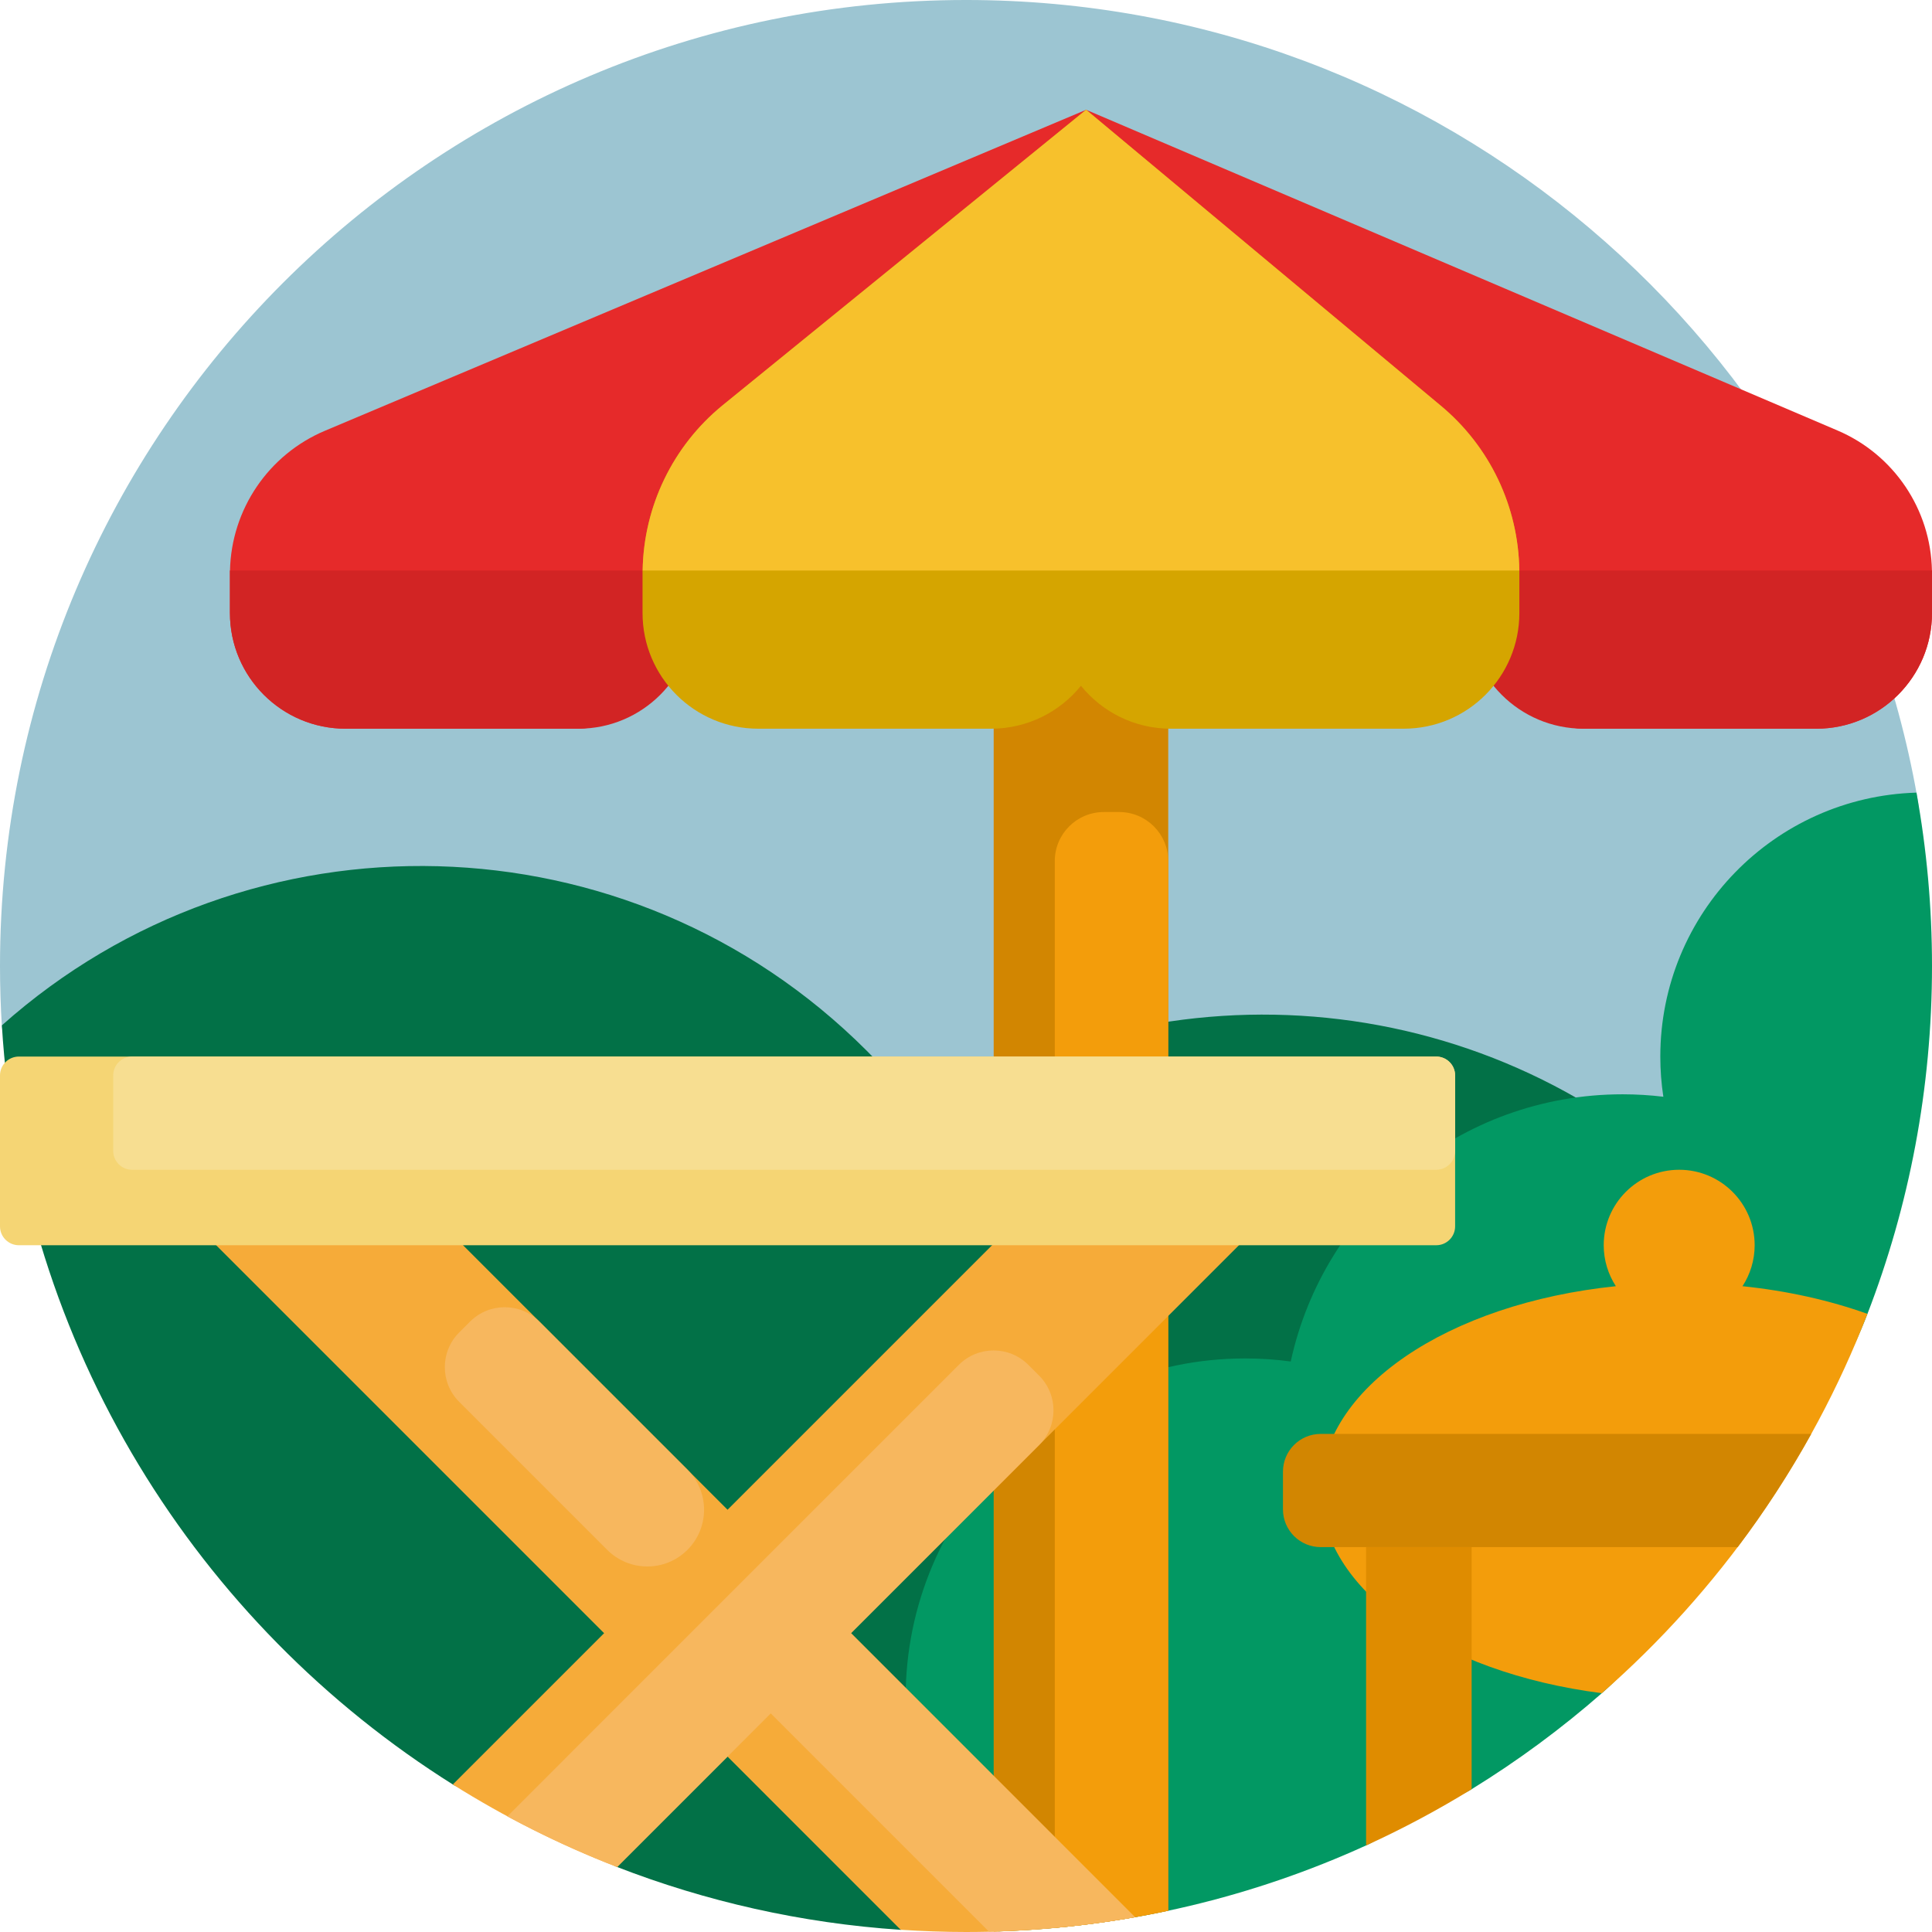 <svg height="512pt" viewBox="0 0 512 512" width="512pt" xmlns="http://www.w3.org/2000/svg"><path d="m4.285 274.277c-1.66.887-3.664-.266-3.781-2.141-.332-5.336-.504-10.715-.504-16.137 0-141.387 114.613-256 256-256 126.047 0 230.812 91.098 252.059 211.043 2.418 13.641-2.988 27.402-13.91 35.922-18.523 14.453-30.438 36.977-30.438 62.297 0 4.086.309 8.102.906 12.02-4-.477-8.066-.73-12.195-.73-4.758 0-9.43.336-14.012.969-60.605-34.68-136.352-33-195.496 5.035-5.062-6.629-10.617-13.004-16.676-19.066-60.094-60.094-150.637-71.156-221.953-33.211zm0 0" fill="#9cc5d2"/><path d="m238.691 511.426c-26.395-1.766-51.684-7.539-75.285-16.703-.855-.332-1.551-.977-1.996-1.781-6.523-11.832-19.109-19.848-33.574-19.848-1.84 0-3.645.137-5.41.387-.773.113-1.566-.035-2.227-.453-68.012-42.652-114.555-116.383-119.703-201.297 65.609-58.457 166.242-56.23 229.172 6.699 5.367 5.367 10.285 11.016 14.77 16.887 64.688-41.598 151.785-34.105 208.387 22.492 4.801 4.805-208.414 193.996-214.133 193.617zm0 0" fill="#027147"/><path d="m240 450c0-49.707 40.293-90 90-90 4.09 0 8.113.277 12.059.809 8.793-40.484 44.824-70.809 87.941-70.809 3.656 0 7.262.223 10.805.648-.531-3.473-.805-7.027-.805-10.648 0-37.949 30.203-68.824 67.883-69.945 2.699 14.906 4.117 30.258 4.117 45.945 0 32.504-6.059 63.59-17.105 92.191-8.602 22.277-22.242 39.797-36.395 58.559-10.645 14.113-20.711 30.34-33.996 41.965-10.746 9.402-22.285 17.922-34.504 25.441-4.488 2.758-9.066 3.387-13.73 5.875-4.664 2.484-9.414 6.832-14.246 9.031-29.844 13.598-62.754 21.629-97.41 22.777-15.254-16.125-24.613-37.891-24.613-61.84zm0 0" fill="#029863"/><path d="m263.336 122.668h46.262v383.695c-14.98 3.191-30.441 5.078-46.262 5.523zm0 0" fill="#d28601"/><path d="m309.598 228.195v278.168c-9.828 2.094-19.863 3.621-30.07 4.551v-282.719c0-7.18 5.82-13 13-13h4.07c7.18 0 13 5.82 13 13zm152.184 112.66c2.027-3.129 3.219-6.848 3.219-10.855 0-11.047-8.953-20-20-20s-20 8.953-20 20c0 4.004 1.191 7.727 3.219 10.855-44.465 4.59-78.219 27.086-78.219 54.145 0 26.301 31.891 48.285 74.504 53.711 30.945-27.078 55.305-61.488 70.379-100.523-9.961-3.566-21.145-6.098-33.102-7.332zm0 0" fill="#f39d0b"/><path d="m362.027 410h27.973v64.156c-8.973 5.523-18.309 10.512-27.973 14.914zm0 0" fill="#df8c00"/><path d="m460.504 410h-110.504c-5.523 0-10-4.477-10-10v-10c0-5.523 4.477-10 10-10h129.996c-5.809 10.473-12.32 20.496-19.492 30zm0 0" fill="#d28601"/><path d="m512 151.199v11.25c0 16.938-13.73 30.668-30.664 30.668h-61.688c-.047 0-.094 0-.141 0-7.254-.035-13.043-6.094-13.043-13.344 0-5.398-4.375-9.773-9.77-9.773h-220.457c-5.398 0-9.773 4.375-9.773 9.773 0 7.25-5.789 13.309-13.039 13.344-.047 0-.094 0-.141 0h-61.688c-16.938 0-30.664-13.73-30.664-30.668v-11.25h.016c.355-16.203 10.188-30.73 25.172-37.047l201.711-85.059 199.145 85c14.934 6.375 24.703 20.918 25.008 37.105zm0 0" fill="#e62a2a"/><path d="m60.934 151.199h123.016v11.25c0 16.938-13.727 30.664-30.664 30.664h-61.688c-16.938 0-30.664-13.727-30.664-30.664zm328.047 0v11.25c0 16.938 13.73 30.664 30.668 30.664h61.684c16.938 0 30.668-13.727 30.668-30.664v-11.25zm0 0" fill="#d22424"/><path d="m402.648 151.199v11.25c0 16.938-13.727 30.664-30.664 30.664h-61.688c-9.625 0-18.207-4.434-23.832-11.371-5.621 6.938-14.207 11.371-23.832 11.371h-61.684c-16.938 0-30.668-13.727-30.668-30.664v-10.34-.004-.906h.027c.266-16.965 7.973-32.977 21.125-43.742l96.398-78.367 93.93 78.375c13.051 10.812 20.664 26.812 20.867 43.734zm0 0" fill="#d5a500"/><path d="m170.309 151.199c.266-16.965 7.973-32.977 21.129-43.742l96.398-78.367 93.926 78.375c13.051 10.812 20.664 26.812 20.871 43.734zm0 0" fill="#f7c12c"/><path d="m225.523 432.809 75.277 75.277c-14.547 2.57-29.516 3.914-44.801 3.914-5.816 0-11.586-.215-17.309-.594l-45.879-45.883-29.262 29.258c-15.281-5.918-29.852-13.266-43.551-21.875l40.098-40.094-124.477-124.477 9.355-9.359c12.902-12.898 33.812-12.898 46.715 0l101.121 101.121 91.762-91.762c18.066-18.07 47.359-18.07 65.426 0zm0 0" fill="#f6ab39"/><path d="m160.914 410.73-39.227-39.227c-5.074-5.078-5.074-13.309 0-18.387l2.879-2.879c5.078-5.078 13.309-5.078 18.387 0l39.227 39.227c5.871 5.871 5.871 15.391 0 21.266-5.871 5.871-15.395 5.871-21.266 0zm139.887 97.355-75.277-75.277 49.859-49.855c5.074-5.078 5.074-13.309 0-18.387l-2.879-2.879c-5.078-5.074-13.309-5.074-18.387 0l-119.664 119.668c9.363 5.059 19.078 9.547 29.098 13.426l40.711-40.707 57.848 57.848c13.168-.309 26.086-1.609 38.691-3.836zm0 0" fill="#f7b75e"/><path d="m380.621 330h-375.621c-2.762 0-5-2.238-5-5v-40c0-2.762 2.238-5 5-5h375.621c2.762 0 5 2.238 5 5v40c0 2.762-2.238 5-5 5zm0 0" fill="#f5d574"/><path d="m380.621 310h-345.621c-2.762 0-5-2.238-5-5v-20c0-2.762 2.238-5 5-5h345.621c2.762 0 5 2.238 5 5v20c0 2.762-2.238 5-5 5zm0 0" fill="#f7de91"/></svg>